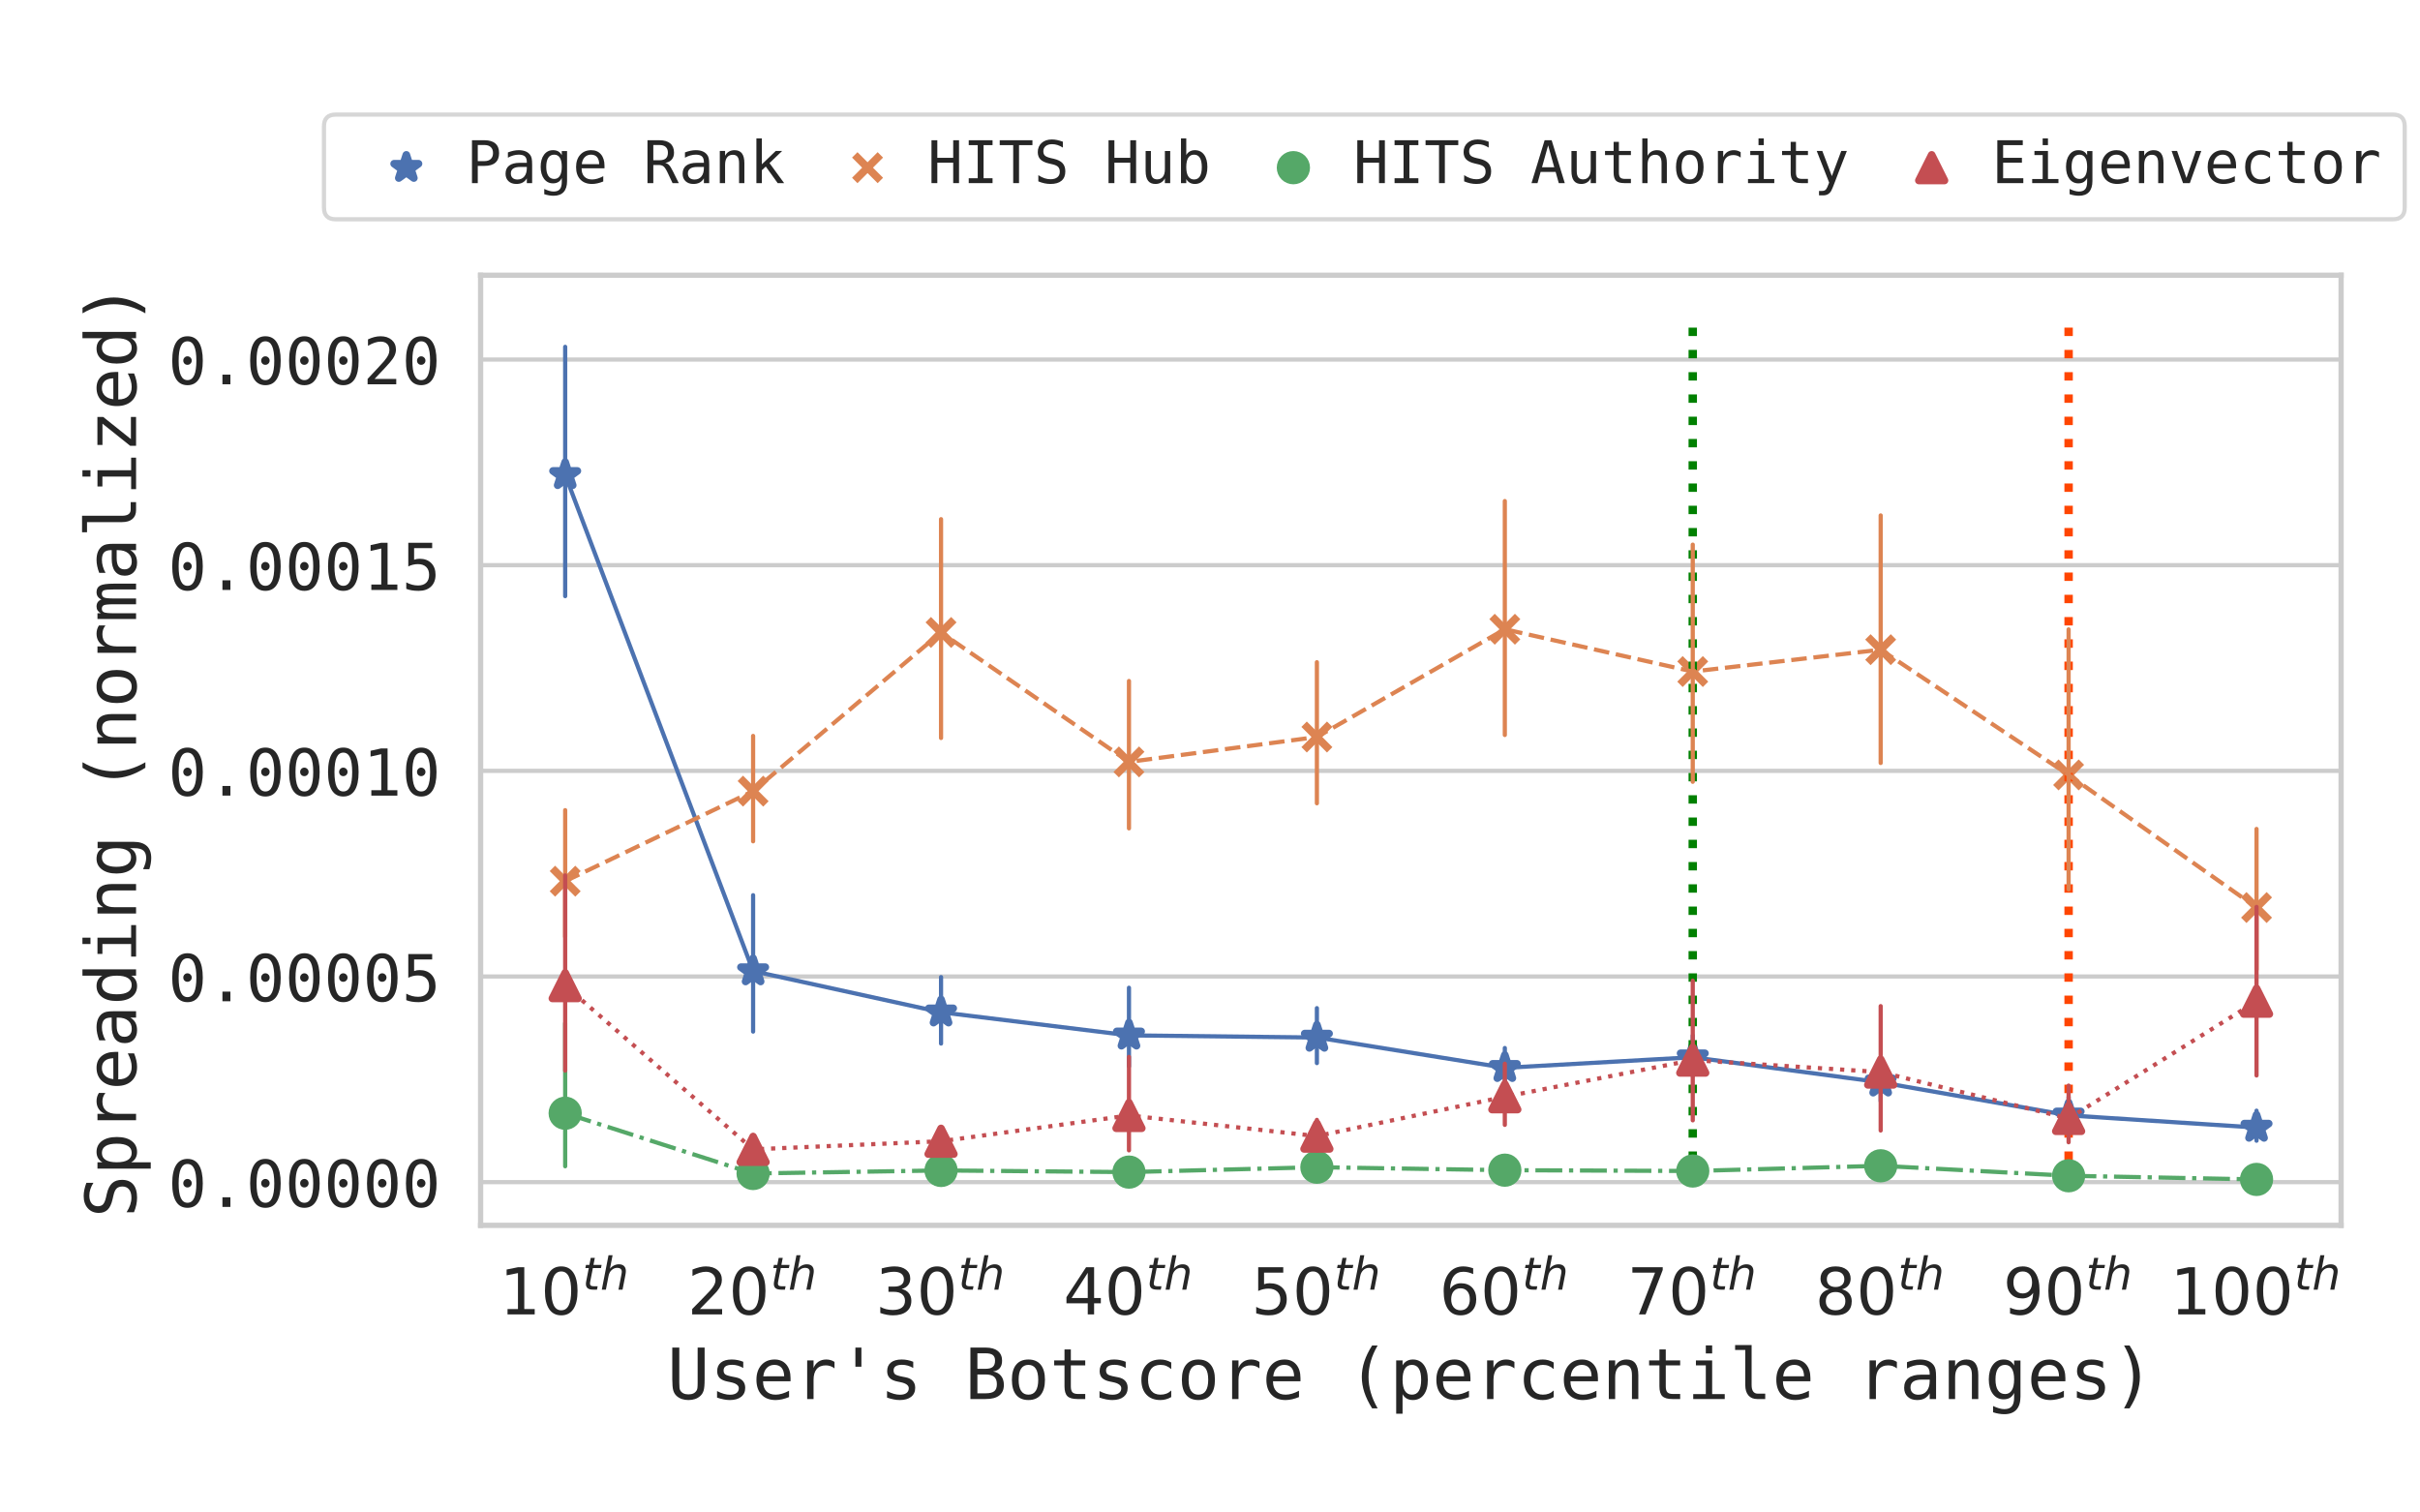 <?xml version="1.0" encoding="utf-8" standalone="no"?>
<!DOCTYPE svg PUBLIC "-//W3C//DTD SVG 1.1//EN"
  "http://www.w3.org/Graphics/SVG/1.1/DTD/svg11.dtd">
<!-- Created with matplotlib (https://matplotlib.org/) -->
<svg height="360pt" version="1.1" viewBox="0 0 576 360" width="576pt" xmlns="http://www.w3.org/2000/svg" xmlns:xlink="http://www.w3.org/1999/xlink">
 <defs>
  <style type="text/css">*{stroke-linecap:butt;stroke-linejoin:round;}</style>
 </defs>
 <g id="figure_1">
  <g id="patch_1">
   <path d="M 0 360 
L 576 360 
L 576 0 
L 0 0 
z
" style="fill:#ffffff;"/>
  </g>
  <g id="axes_1">
   <g id="patch_2">
    <path d="M 114.394 291.656 
L 557.221 291.656 
L 557.221 65.504 
L 114.394 65.504 
z
" style="fill:#ffffff;"/>
   </g>
   <g id="matplotlib.axis_1">
    <g id="xtick_1">
     <g id="text_1">
      <!-- $10^{th}$ -->
      <g style="fill:#262626;" transform="translate(118.892 312.939)scale(0.154 -0.154)">
       <defs>
        <path d="M 12.406 8.297 
L 28.516 8.297 
L 28.516 63.922 
L 10.984 60.406 
L 10.984 69.391 
L 28.422 72.906 
L 38.281 72.906 
L 38.281 8.297 
L 54.391 8.297 
L 54.391 0 
L 12.406 0 
z
" id="DejaVuSans-49"/>
        <path d="M 31.781 66.406 
Q 24.172 66.406 20.328 58.906 
Q 16.5 51.422 16.5 36.375 
Q 16.5 21.391 20.328 13.891 
Q 24.172 6.391 31.781 6.391 
Q 39.453 6.391 43.281 13.891 
Q 47.125 21.391 47.125 36.375 
Q 47.125 51.422 43.281 58.906 
Q 39.453 66.406 31.781 66.406 
z
M 31.781 74.219 
Q 44.047 74.219 50.516 64.516 
Q 56.984 54.828 56.984 36.375 
Q 56.984 17.969 50.516 8.266 
Q 44.047 -1.422 31.781 -1.422 
Q 19.531 -1.422 13.062 8.266 
Q 6.594 17.969 6.594 36.375 
Q 6.594 54.828 13.062 64.516 
Q 19.531 74.219 31.781 74.219 
z
" id="DejaVuSans-48"/>
        <path d="M 42.281 54.688 
L 40.922 47.703 
L 23 47.703 
L 17.188 18.016 
Q 16.891 16.359 16.75 15.234 
Q 16.609 14.109 16.609 13.484 
Q 16.609 10.359 18.484 8.938 
Q 20.359 7.516 24.516 7.516 
L 33.594 7.516 
L 32.078 0 
L 23.484 0 
Q 15.484 0 11.547 3.125 
Q 7.625 6.25 7.625 12.594 
Q 7.625 13.719 7.766 15.062 
Q 7.906 16.406 8.203 18.016 
L 14.016 47.703 
L 6.391 47.703 
L 7.812 54.688 
L 15.281 54.688 
L 18.312 70.219 
L 27.297 70.219 
L 24.312 54.688 
z
" id="DejaVuSans-Oblique-116"/>
        <path d="M 55.719 33.016 
L 49.312 0 
L 40.281 0 
L 46.688 32.672 
Q 47.125 34.969 47.359 36.719 
Q 47.609 38.484 47.609 39.5 
Q 47.609 43.609 45.016 45.891 
Q 42.438 48.188 37.797 48.188 
Q 30.562 48.188 25.266 43.297 
Q 19.969 38.422 18.406 30.328 
L 12.5 0 
L 3.516 0 
L 18.312 75.984 
L 27.297 75.984 
L 21.484 46.094 
Q 24.906 50.688 30.219 53.344 
Q 35.547 56 41.406 56 
Q 48.641 56 52.609 52.094 
Q 56.594 48.188 56.594 41.109 
Q 56.594 39.359 56.375 37.359 
Q 56.156 35.359 55.719 33.016 
z
" id="DejaVuSans-Oblique-104"/>
       </defs>
       <use transform="translate(0 0.53)" xlink:href="#DejaVuSans-49"/>
       <use transform="translate(63.623 0.53)" xlink:href="#DejaVuSans-48"/>
       <use transform="translate(128.203 38.811)scale(0.7)" xlink:href="#DejaVuSans-Oblique-116"/>
       <use transform="translate(155.649 38.811)scale(0.7)" xlink:href="#DejaVuSans-Oblique-104"/>
      </g>
     </g>
    </g>
    <g id="xtick_2">
     <g id="text_2">
      <!-- $20^{th}$ -->
      <g style="fill:#262626;" transform="translate(163.622 312.939)scale(0.154 -0.154)">
       <defs>
        <path d="M 19.188 8.297 
L 53.609 8.297 
L 53.609 0 
L 7.328 0 
L 7.328 8.297 
Q 12.938 14.109 22.625 23.891 
Q 32.328 33.688 34.812 36.531 
Q 39.547 41.844 41.422 45.531 
Q 43.312 49.219 43.312 52.781 
Q 43.312 58.594 39.234 62.25 
Q 35.156 65.922 28.609 65.922 
Q 23.969 65.922 18.812 64.312 
Q 13.672 62.703 7.812 59.422 
L 7.812 69.391 
Q 13.766 71.781 18.938 73 
Q 24.125 74.219 28.422 74.219 
Q 39.75 74.219 46.484 68.547 
Q 53.219 62.891 53.219 53.422 
Q 53.219 48.922 51.531 44.891 
Q 49.859 40.875 45.406 35.406 
Q 44.188 33.984 37.641 27.219 
Q 31.109 20.453 19.188 8.297 
z
" id="DejaVuSans-50"/>
       </defs>
       <use transform="translate(0 0.53)" xlink:href="#DejaVuSans-50"/>
       <use transform="translate(63.623 0.53)" xlink:href="#DejaVuSans-48"/>
       <use transform="translate(128.203 38.811)scale(0.7)" xlink:href="#DejaVuSans-Oblique-116"/>
       <use transform="translate(155.649 38.811)scale(0.7)" xlink:href="#DejaVuSans-Oblique-104"/>
      </g>
     </g>
    </g>
    <g id="xtick_3">
     <g id="text_3">
      <!-- $30^{th}$ -->
      <g style="fill:#262626;" transform="translate(208.352 312.939)scale(0.154 -0.154)">
       <defs>
        <path d="M 40.578 39.312 
Q 47.656 37.797 51.625 33 
Q 55.609 28.219 55.609 21.188 
Q 55.609 10.406 48.188 4.484 
Q 40.766 -1.422 27.094 -1.422 
Q 22.516 -1.422 17.656 -0.516 
Q 12.797 0.391 7.625 2.203 
L 7.625 11.719 
Q 11.719 9.328 16.594 8.109 
Q 21.484 6.891 26.812 6.891 
Q 36.078 6.891 40.938 10.547 
Q 45.797 14.203 45.797 21.188 
Q 45.797 27.641 41.281 31.266 
Q 36.766 34.906 28.719 34.906 
L 20.219 34.906 
L 20.219 43.016 
L 29.109 43.016 
Q 36.375 43.016 40.234 45.922 
Q 44.094 48.828 44.094 54.297 
Q 44.094 59.906 40.109 62.906 
Q 36.141 65.922 28.719 65.922 
Q 24.656 65.922 20.016 65.031 
Q 15.375 64.156 9.812 62.312 
L 9.812 71.094 
Q 15.438 72.656 20.344 73.438 
Q 25.25 74.219 29.594 74.219 
Q 40.828 74.219 47.359 69.109 
Q 53.906 64.016 53.906 55.328 
Q 53.906 49.266 50.438 45.094 
Q 46.969 40.922 40.578 39.312 
z
" id="DejaVuSans-51"/>
       </defs>
       <use transform="translate(0 0.53)" xlink:href="#DejaVuSans-51"/>
       <use transform="translate(63.623 0.53)" xlink:href="#DejaVuSans-48"/>
       <use transform="translate(128.203 38.811)scale(0.7)" xlink:href="#DejaVuSans-Oblique-116"/>
       <use transform="translate(155.649 38.811)scale(0.7)" xlink:href="#DejaVuSans-Oblique-104"/>
      </g>
     </g>
    </g>
    <g id="xtick_4">
     <g id="text_4">
      <!-- $40^{th}$ -->
      <g style="fill:#262626;" transform="translate(253.082 312.939)scale(0.154 -0.154)">
       <defs>
        <path d="M 37.797 64.312 
L 12.891 25.391 
L 37.797 25.391 
z
M 35.203 72.906 
L 47.609 72.906 
L 47.609 25.391 
L 58.016 25.391 
L 58.016 17.188 
L 47.609 17.188 
L 47.609 0 
L 37.797 0 
L 37.797 17.188 
L 4.891 17.188 
L 4.891 26.703 
z
" id="DejaVuSans-52"/>
       </defs>
       <use transform="translate(0 0.53)" xlink:href="#DejaVuSans-52"/>
       <use transform="translate(63.623 0.53)" xlink:href="#DejaVuSans-48"/>
       <use transform="translate(128.203 38.811)scale(0.7)" xlink:href="#DejaVuSans-Oblique-116"/>
       <use transform="translate(155.649 38.811)scale(0.7)" xlink:href="#DejaVuSans-Oblique-104"/>
      </g>
     </g>
    </g>
    <g id="xtick_5">
     <g id="text_5">
      <!-- $50^{th}$ -->
      <g style="fill:#262626;" transform="translate(297.812 312.939)scale(0.154 -0.154)">
       <defs>
        <path d="M 10.797 72.906 
L 49.516 72.906 
L 49.516 64.594 
L 19.828 64.594 
L 19.828 46.734 
Q 21.969 47.469 24.109 47.828 
Q 26.266 48.188 28.422 48.188 
Q 40.625 48.188 47.75 41.5 
Q 54.891 34.812 54.891 23.391 
Q 54.891 11.625 47.562 5.094 
Q 40.234 -1.422 26.906 -1.422 
Q 22.312 -1.422 17.547 -0.641 
Q 12.797 0.141 7.719 1.703 
L 7.719 11.625 
Q 12.109 9.234 16.797 8.062 
Q 21.484 6.891 26.703 6.891 
Q 35.156 6.891 40.078 11.328 
Q 45.016 15.766 45.016 23.391 
Q 45.016 31 40.078 35.438 
Q 35.156 39.891 26.703 39.891 
Q 22.75 39.891 18.812 39.016 
Q 14.891 38.141 10.797 36.281 
z
" id="DejaVuSans-53"/>
       </defs>
       <use transform="translate(0 0.53)" xlink:href="#DejaVuSans-53"/>
       <use transform="translate(63.623 0.53)" xlink:href="#DejaVuSans-48"/>
       <use transform="translate(128.203 38.811)scale(0.7)" xlink:href="#DejaVuSans-Oblique-116"/>
       <use transform="translate(155.649 38.811)scale(0.7)" xlink:href="#DejaVuSans-Oblique-104"/>
      </g>
     </g>
    </g>
    <g id="xtick_6">
     <g id="text_6">
      <!-- $60^{th}$ -->
      <g style="fill:#262626;" transform="translate(342.542 312.939)scale(0.154 -0.154)">
       <defs>
        <path d="M 33.016 40.375 
Q 26.375 40.375 22.484 35.828 
Q 18.609 31.297 18.609 23.391 
Q 18.609 15.531 22.484 10.953 
Q 26.375 6.391 33.016 6.391 
Q 39.656 6.391 43.531 10.953 
Q 47.406 15.531 47.406 23.391 
Q 47.406 31.297 43.531 35.828 
Q 39.656 40.375 33.016 40.375 
z
M 52.594 71.297 
L 52.594 62.312 
Q 48.875 64.062 45.094 64.984 
Q 41.312 65.922 37.594 65.922 
Q 27.828 65.922 22.672 59.328 
Q 17.531 52.734 16.797 39.406 
Q 19.672 43.656 24.016 45.922 
Q 28.375 48.188 33.594 48.188 
Q 44.578 48.188 50.953 41.516 
Q 57.328 34.859 57.328 23.391 
Q 57.328 12.156 50.688 5.359 
Q 44.047 -1.422 33.016 -1.422 
Q 20.359 -1.422 13.672 8.266 
Q 6.984 17.969 6.984 36.375 
Q 6.984 53.656 15.188 63.938 
Q 23.391 74.219 37.203 74.219 
Q 40.922 74.219 44.703 73.484 
Q 48.484 72.75 52.594 71.297 
z
" id="DejaVuSans-54"/>
       </defs>
       <use transform="translate(0 0.53)" xlink:href="#DejaVuSans-54"/>
       <use transform="translate(63.623 0.53)" xlink:href="#DejaVuSans-48"/>
       <use transform="translate(128.203 38.811)scale(0.7)" xlink:href="#DejaVuSans-Oblique-116"/>
       <use transform="translate(155.649 38.811)scale(0.7)" xlink:href="#DejaVuSans-Oblique-104"/>
      </g>
     </g>
    </g>
    <g id="xtick_7">
     <g id="text_7">
      <!-- $70^{th}$ -->
      <g style="fill:#262626;" transform="translate(387.272 312.939)scale(0.154 -0.154)">
       <defs>
        <path d="M 8.203 72.906 
L 55.078 72.906 
L 55.078 68.703 
L 28.609 0 
L 18.312 0 
L 43.219 64.594 
L 8.203 64.594 
z
" id="DejaVuSans-55"/>
       </defs>
       <use transform="translate(0 0.53)" xlink:href="#DejaVuSans-55"/>
       <use transform="translate(63.623 0.53)" xlink:href="#DejaVuSans-48"/>
       <use transform="translate(128.203 38.811)scale(0.7)" xlink:href="#DejaVuSans-Oblique-116"/>
       <use transform="translate(155.649 38.811)scale(0.7)" xlink:href="#DejaVuSans-Oblique-104"/>
      </g>
     </g>
    </g>
    <g id="xtick_8">
     <g id="text_8">
      <!-- $80^{th}$ -->
      <g style="fill:#262626;" transform="translate(432.002 312.939)scale(0.154 -0.154)">
       <defs>
        <path d="M 31.781 34.625 
Q 24.75 34.625 20.719 30.859 
Q 16.703 27.094 16.703 20.516 
Q 16.703 13.922 20.719 10.156 
Q 24.75 6.391 31.781 6.391 
Q 38.812 6.391 42.859 10.172 
Q 46.922 13.969 46.922 20.516 
Q 46.922 27.094 42.891 30.859 
Q 38.875 34.625 31.781 34.625 
z
M 21.922 38.812 
Q 15.578 40.375 12.031 44.719 
Q 8.5 49.078 8.5 55.328 
Q 8.5 64.062 14.719 69.141 
Q 20.953 74.219 31.781 74.219 
Q 42.672 74.219 48.875 69.141 
Q 55.078 64.062 55.078 55.328 
Q 55.078 49.078 51.531 44.719 
Q 48 40.375 41.703 38.812 
Q 48.828 37.156 52.797 32.312 
Q 56.781 27.484 56.781 20.516 
Q 56.781 9.906 50.312 4.234 
Q 43.844 -1.422 31.781 -1.422 
Q 19.734 -1.422 13.25 4.234 
Q 6.781 9.906 6.781 20.516 
Q 6.781 27.484 10.781 32.312 
Q 14.797 37.156 21.922 38.812 
z
M 18.312 54.391 
Q 18.312 48.734 21.844 45.562 
Q 25.391 42.391 31.781 42.391 
Q 38.141 42.391 41.719 45.562 
Q 45.312 48.734 45.312 54.391 
Q 45.312 60.062 41.719 63.234 
Q 38.141 66.406 31.781 66.406 
Q 25.391 66.406 21.844 63.234 
Q 18.312 60.062 18.312 54.391 
z
" id="DejaVuSans-56"/>
       </defs>
       <use transform="translate(0 0.53)" xlink:href="#DejaVuSans-56"/>
       <use transform="translate(63.623 0.53)" xlink:href="#DejaVuSans-48"/>
       <use transform="translate(128.203 38.811)scale(0.7)" xlink:href="#DejaVuSans-Oblique-116"/>
       <use transform="translate(155.649 38.811)scale(0.7)" xlink:href="#DejaVuSans-Oblique-104"/>
      </g>
     </g>
    </g>
    <g id="xtick_9">
     <g id="text_9">
      <!-- $90^{th}$ -->
      <g style="fill:#262626;" transform="translate(476.732 312.939)scale(0.154 -0.154)">
       <defs>
        <path d="M 10.984 1.516 
L 10.984 10.5 
Q 14.703 8.734 18.5 7.812 
Q 22.312 6.891 25.984 6.891 
Q 35.75 6.891 40.891 13.453 
Q 46.047 20.016 46.781 33.406 
Q 43.953 29.203 39.594 26.953 
Q 35.25 24.703 29.984 24.703 
Q 19.047 24.703 12.672 31.312 
Q 6.297 37.938 6.297 49.422 
Q 6.297 60.641 12.938 67.422 
Q 19.578 74.219 30.609 74.219 
Q 43.266 74.219 49.922 64.516 
Q 56.594 54.828 56.594 36.375 
Q 56.594 19.141 48.406 8.859 
Q 40.234 -1.422 26.422 -1.422 
Q 22.703 -1.422 18.891 -0.688 
Q 15.094 0.047 10.984 1.516 
z
M 30.609 32.422 
Q 37.25 32.422 41.125 36.953 
Q 45.016 41.5 45.016 49.422 
Q 45.016 57.281 41.125 61.844 
Q 37.25 66.406 30.609 66.406 
Q 23.969 66.406 20.094 61.844 
Q 16.219 57.281 16.219 49.422 
Q 16.219 41.5 20.094 36.953 
Q 23.969 32.422 30.609 32.422 
z
" id="DejaVuSans-57"/>
       </defs>
       <use transform="translate(0 0.53)" xlink:href="#DejaVuSans-57"/>
       <use transform="translate(63.623 0.53)" xlink:href="#DejaVuSans-48"/>
       <use transform="translate(128.203 38.811)scale(0.7)" xlink:href="#DejaVuSans-Oblique-116"/>
       <use transform="translate(155.649 38.811)scale(0.7)" xlink:href="#DejaVuSans-Oblique-104"/>
      </g>
     </g>
    </g>
    <g id="xtick_10">
     <g id="text_10">
      <!-- $100^{th}$ -->
      <g style="fill:#262626;" transform="translate(516.534 312.939)scale(0.154 -0.154)">
       <use transform="translate(0 0.53)" xlink:href="#DejaVuSans-49"/>
       <use transform="translate(63.623 0.53)" xlink:href="#DejaVuSans-48"/>
       <use transform="translate(127.246 0.53)" xlink:href="#DejaVuSans-48"/>
       <use transform="translate(191.826 38.811)scale(0.7)" xlink:href="#DejaVuSans-Oblique-116"/>
       <use transform="translate(219.272 38.811)scale(0.7)" xlink:href="#DejaVuSans-Oblique-104"/>
      </g>
     </g>
    </g>
    <g id="text_11">
     <!-- User's Botscore (percentile ranges) -->
     <g style="fill:#262626;" transform="translate(158.81 332.997)scale(0.168 -0.168)">
      <defs>
       <path d="M 7.172 27.984 
L 7.172 72.906 
L 17.094 72.906 
L 17.094 23.484 
Q 17.094 18.172 17.375 15.891 
Q 17.672 13.625 18.406 12.406 
Q 19.969 9.516 22.922 8.047 
Q 25.875 6.594 30.078 6.594 
Q 34.328 6.594 37.25 8.047 
Q 40.188 9.516 41.797 12.406 
Q 42.531 13.625 42.812 15.859 
Q 43.109 18.109 43.109 23.391 
L 43.109 72.906 
L 52.984 72.906 
L 52.984 27.984 
Q 52.984 16.797 51.594 12.078 
Q 50.203 7.375 46.781 4.297 
Q 43.562 1.422 39.406 0 
Q 35.25 -1.422 30.078 -1.422 
Q 24.953 -1.422 20.797 0 
Q 16.656 1.422 13.375 4.297 
Q 10.016 7.328 8.594 12.125 
Q 7.172 16.938 7.172 27.984 
z
" id="DejaVuSansMono-85"/>
       <path d="M 47.516 52.781 
L 47.516 44 
Q 43.656 46.234 39.75 47.359 
Q 35.844 48.484 31.781 48.484 
Q 25.688 48.484 22.672 46.5 
Q 19.672 44.531 19.672 40.484 
Q 19.672 36.812 21.922 35 
Q 24.172 33.203 33.109 31.5 
L 36.719 30.812 
Q 43.406 29.547 46.844 25.734 
Q 50.297 21.922 50.297 15.828 
Q 50.297 7.719 44.531 3.141 
Q 38.766 -1.422 28.516 -1.422 
Q 24.469 -1.422 20.016 -0.562 
Q 15.578 0.297 10.406 2 
L 10.406 11.281 
Q 15.438 8.688 20.016 7.391 
Q 24.609 6.109 28.719 6.109 
Q 34.672 6.109 37.938 8.516 
Q 41.219 10.938 41.219 15.281 
Q 41.219 21.531 29.25 23.922 
L 28.859 24.031 
L 25.484 24.703 
Q 17.719 26.219 14.156 29.812 
Q 10.594 33.406 10.594 39.594 
Q 10.594 47.469 15.906 51.734 
Q 21.234 56 31.109 56 
Q 35.5 56 39.547 55.188 
Q 43.609 54.391 47.516 52.781 
z
" id="DejaVuSansMono-115"/>
       <path d="M 54.297 29.594 
L 54.297 25.203 
L 15.375 25.203 
L 15.375 24.906 
Q 15.375 15.969 20.031 11.078 
Q 24.703 6.203 33.203 6.203 
Q 37.5 6.203 42.188 7.562 
Q 46.875 8.938 52.203 11.719 
L 52.203 2.781 
Q 47.078 0.688 42.312 -0.359 
Q 37.547 -1.422 33.109 -1.422 
Q 20.359 -1.422 13.172 6.219 
Q 6 13.875 6 27.297 
Q 6 40.375 13.031 48.188 
Q 20.062 56 31.781 56 
Q 42.234 56 48.266 48.922 
Q 54.297 41.844 54.297 29.594 
z
M 45.312 32.234 
Q 45.125 40.141 41.578 44.266 
Q 38.031 48.391 31.391 48.391 
Q 24.906 48.391 20.703 44.094 
Q 16.5 39.797 15.719 32.172 
z
" id="DejaVuSansMono-101"/>
       <path d="M 56.391 43.406 
Q 53.516 45.656 50.531 46.672 
Q 47.562 47.703 44 47.703 
Q 35.594 47.703 31.141 42.422 
Q 26.703 37.156 26.703 27.203 
L 26.703 0 
L 17.672 0 
L 17.672 54.688 
L 26.703 54.688 
L 26.703 44 
Q 28.953 49.812 33.609 52.906 
Q 38.281 56 44.672 56 
Q 48 56 50.875 55.172 
Q 53.766 54.344 56.391 52.594 
z
" id="DejaVuSansMono-114"/>
       <path d="M 34.281 72.906 
L 34.281 45.797 
L 25.781 45.797 
L 25.781 72.906 
z
" id="DejaVuSansMono-39"/>
       <path id="DejaVuSansMono-32"/>
       <path d="M 18.016 34.812 
L 18.016 8.109 
L 29.688 8.109 
Q 38.281 8.109 41.938 11.109 
Q 45.609 14.109 45.609 21 
Q 45.609 28.125 41.75 31.469 
Q 37.891 34.812 29.688 34.812 
z
M 18.016 64.797 
L 18.016 42.828 
L 29.5 42.828 
Q 36.625 42.828 39.812 45.562 
Q 43.016 48.297 43.016 54.391 
Q 43.016 59.906 39.859 62.344 
Q 36.719 64.797 29.5 64.797 
z
M 8.109 72.906 
L 29.688 72.906 
Q 40.875 72.906 46.922 68.062 
Q 52.984 63.234 52.984 54.391 
Q 52.984 47.703 49.781 43.844 
Q 46.578 39.984 40.188 39.016 
Q 47.359 37.938 51.438 32.875 
Q 55.516 27.828 55.516 20.016 
Q 55.516 10.109 49.016 5.047 
Q 42.531 0 29.688 0 
L 8.109 0 
z
" id="DejaVuSansMono-66"/>
       <path d="M 30.078 48.391 
Q 23.25 48.391 19.734 43.062 
Q 16.219 37.75 16.219 27.297 
Q 16.219 16.891 19.734 11.547 
Q 23.25 6.203 30.078 6.203 
Q 36.969 6.203 40.484 11.547 
Q 44 16.891 44 27.297 
Q 44 37.75 40.484 43.062 
Q 36.969 48.391 30.078 48.391 
z
M 30.078 56 
Q 41.453 56 47.484 48.625 
Q 53.516 41.266 53.516 27.297 
Q 53.516 13.281 47.5 5.922 
Q 41.5 -1.422 30.078 -1.422 
Q 18.703 -1.422 12.688 5.922 
Q 6.688 13.281 6.688 27.297 
Q 6.688 41.266 12.688 48.625 
Q 18.703 56 30.078 56 
z
" id="DejaVuSansMono-111"/>
       <path d="M 29.984 70.219 
L 29.984 54.688 
L 50.391 54.688 
L 50.391 47.703 
L 29.984 47.703 
L 29.984 18.016 
Q 29.984 11.969 32.281 9.562 
Q 34.578 7.172 40.281 7.172 
L 50.391 7.172 
L 50.391 0 
L 39.406 0 
Q 29.297 0 25.141 4.047 
Q 21 8.109 21 18.016 
L 21 47.703 
L 6.391 47.703 
L 6.391 54.688 
L 21 54.688 
L 21 70.219 
z
" id="DejaVuSansMono-116"/>
       <path d="M 51.812 2.781 
Q 48.188 0.688 44.359 -0.359 
Q 40.531 -1.422 36.531 -1.422 
Q 23.828 -1.422 16.672 6.188 
Q 9.516 13.812 9.516 27.297 
Q 9.516 40.766 16.672 48.375 
Q 23.828 56 36.531 56 
Q 40.484 56 44.234 54.969 
Q 48 53.953 51.812 51.812 
L 51.812 42.391 
Q 48.25 45.562 44.656 46.969 
Q 41.062 48.391 36.531 48.391 
Q 28.078 48.391 23.531 42.922 
Q 19 37.453 19 27.297 
Q 19 17.188 23.562 11.688 
Q 28.125 6.203 36.531 6.203 
Q 41.219 6.203 44.922 7.641 
Q 48.641 9.078 51.812 12.109 
z
" id="DejaVuSansMono-99"/>
       <path d="M 43.219 75.875 
Q 36.719 64.75 33.516 53.688 
Q 30.328 42.625 30.328 31.391 
Q 30.328 20.219 33.516 9.125 
Q 36.719 -1.953 43.219 -13.188 
L 35.406 -13.188 
Q 28.031 -1.562 24.406 9.438 
Q 20.797 20.453 20.797 31.391 
Q 20.797 42.281 24.406 53.312 
Q 28.031 64.359 35.406 75.875 
z
" id="DejaVuSansMono-40"/>
       <path d="M 18.312 6.891 
L 18.312 -20.797 
L 9.281 -20.797 
L 9.281 54.688 
L 18.312 54.688 
L 18.312 47.703 
Q 20.562 51.766 24.297 53.875 
Q 28.031 56 32.906 56 
Q 42.828 56 48.469 48.328 
Q 54.109 40.672 54.109 27.094 
Q 54.109 13.766 48.438 6.172 
Q 42.781 -1.422 32.906 -1.422 
Q 27.938 -1.422 24.188 0.703 
Q 20.453 2.828 18.312 6.891 
z
M 44.672 27.297 
Q 44.672 37.75 41.375 43.062 
Q 38.094 48.391 31.594 48.391 
Q 25.047 48.391 21.672 43.047 
Q 18.312 37.703 18.312 27.297 
Q 18.312 16.938 21.672 11.562 
Q 25.047 6.203 31.594 6.203 
Q 38.094 6.203 41.375 11.516 
Q 44.672 16.844 44.672 27.297 
z
" id="DejaVuSansMono-112"/>
       <path d="M 51.312 33.891 
L 51.312 0 
L 42.281 0 
L 42.281 33.891 
Q 42.281 41.266 39.688 44.719 
Q 37.109 48.188 31.594 48.188 
Q 25.297 48.188 21.891 43.719 
Q 18.5 39.266 18.5 30.906 
L 18.5 0 
L 9.516 0 
L 9.516 54.688 
L 18.5 54.688 
L 18.5 46.484 
Q 20.906 51.172 25 53.578 
Q 29.109 56 34.719 56 
Q 43.062 56 47.188 50.5 
Q 51.312 45.016 51.312 33.891 
z
" id="DejaVuSansMono-110"/>
       <path d="M 12.5 54.688 
L 35.5 54.688 
L 35.5 6.984 
L 53.328 6.984 
L 53.328 0 
L 8.688 0 
L 8.688 6.984 
L 26.516 6.984 
L 26.516 47.703 
L 12.5 47.703 
z
M 26.516 75.984 
L 35.5 75.984 
L 35.5 64.594 
L 26.516 64.594 
z
" id="DejaVuSansMono-105"/>
       <path d="M 31.203 19.828 
Q 31.203 13.766 33.422 10.688 
Q 35.641 7.625 39.984 7.625 
L 50.484 7.625 
L 50.484 0 
L 39.109 0 
Q 31.062 0 26.641 5.172 
Q 22.219 10.359 22.219 19.828 
L 22.219 69.484 
L 7.812 69.484 
L 7.812 76.516 
L 31.203 76.516 
z
" id="DejaVuSansMono-108"/>
       <path d="M 34.281 27.484 
L 31.297 27.484 
Q 23.438 27.484 19.453 24.719 
Q 15.484 21.969 15.484 16.5 
Q 15.484 11.578 18.453 8.844 
Q 21.438 6.109 26.703 6.109 
Q 34.125 6.109 38.375 11.25 
Q 42.625 16.406 42.672 25.484 
L 42.672 27.484 
z
M 51.703 31.203 
L 51.703 0 
L 42.672 0 
L 42.672 8.109 
Q 39.797 3.219 35.422 0.891 
Q 31.062 -1.422 24.812 -1.422 
Q 16.453 -1.422 11.469 3.297 
Q 6.5 8.016 6.5 15.922 
Q 6.5 25.047 12.625 29.781 
Q 18.75 34.516 30.609 34.516 
L 42.672 34.516 
L 42.672 35.938 
Q 42.625 42.484 39.344 45.438 
Q 36.078 48.391 28.906 48.391 
Q 24.312 48.391 19.625 47.062 
Q 14.938 45.75 10.5 43.219 
L 10.5 52.203 
Q 15.484 54.109 20.047 55.047 
Q 24.609 56 28.906 56 
Q 35.688 56 40.5 54 
Q 45.312 52 48.297 48 
Q 50.141 45.562 50.922 41.969 
Q 51.703 38.375 51.703 31.203 
z
" id="DejaVuSansMono-97"/>
       <path d="M 41.891 27.781 
Q 41.891 37.891 38.594 43.141 
Q 35.297 48.391 29 48.391 
Q 22.406 48.391 18.938 43.141 
Q 15.484 37.891 15.484 27.781 
Q 15.484 17.672 18.969 12.375 
Q 22.469 7.078 29.109 7.078 
Q 35.297 7.078 38.594 12.391 
Q 41.891 17.719 41.891 27.781 
z
M 50.875 3.516 
Q 50.875 -8.797 45.062 -15.141 
Q 39.266 -21.484 27.984 -21.484 
Q 24.266 -21.484 20.203 -20.797 
Q 16.156 -20.125 12.109 -18.797 
L 12.109 -9.906 
Q 16.891 -12.156 20.797 -13.234 
Q 24.703 -14.312 27.984 -14.312 
Q 35.25 -14.312 38.562 -10.344 
Q 41.891 -6.391 41.891 2.203 
L 41.891 2.594 
L 41.891 8.688 
Q 39.75 4.109 36.031 1.859 
Q 32.328 -0.391 27 -0.391 
Q 17.438 -0.391 11.719 7.266 
Q 6 14.938 6 27.781 
Q 6 40.672 11.719 48.328 
Q 17.438 56 27 56 
Q 32.281 56 35.938 53.906 
Q 39.594 51.812 41.891 47.406 
L 41.891 54.5 
L 50.875 54.5 
z
" id="DejaVuSansMono-103"/>
       <path d="M 17 75.875 
L 24.812 75.875 
Q 32.172 64.359 35.781 53.312 
Q 39.406 42.281 39.406 31.391 
Q 39.406 20.406 35.781 9.375 
Q 32.172 -1.656 24.812 -13.188 
L 17 -13.188 
Q 23.484 -1.859 26.688 9.219 
Q 29.891 20.312 29.891 31.391 
Q 29.891 42.531 26.688 53.609 
Q 23.484 64.703 17 75.875 
z
" id="DejaVuSansMono-41"/>
      </defs>
      <use xlink:href="#DejaVuSansMono-85"/>
      <use x="60.205" xlink:href="#DejaVuSansMono-115"/>
      <use x="120.41" xlink:href="#DejaVuSansMono-101"/>
      <use x="180.615" xlink:href="#DejaVuSansMono-114"/>
      <use x="240.82" xlink:href="#DejaVuSansMono-39"/>
      <use x="301.025" xlink:href="#DejaVuSansMono-115"/>
      <use x="361.23" xlink:href="#DejaVuSansMono-32"/>
      <use x="421.436" xlink:href="#DejaVuSansMono-66"/>
      <use x="481.641" xlink:href="#DejaVuSansMono-111"/>
      <use x="541.846" xlink:href="#DejaVuSansMono-116"/>
      <use x="602.051" xlink:href="#DejaVuSansMono-115"/>
      <use x="662.256" xlink:href="#DejaVuSansMono-99"/>
      <use x="722.461" xlink:href="#DejaVuSansMono-111"/>
      <use x="782.666" xlink:href="#DejaVuSansMono-114"/>
      <use x="842.871" xlink:href="#DejaVuSansMono-101"/>
      <use x="903.076" xlink:href="#DejaVuSansMono-32"/>
      <use x="963.281" xlink:href="#DejaVuSansMono-40"/>
      <use x="1023.486" xlink:href="#DejaVuSansMono-112"/>
      <use x="1083.691" xlink:href="#DejaVuSansMono-101"/>
      <use x="1143.896" xlink:href="#DejaVuSansMono-114"/>
      <use x="1204.102" xlink:href="#DejaVuSansMono-99"/>
      <use x="1264.307" xlink:href="#DejaVuSansMono-101"/>
      <use x="1324.512" xlink:href="#DejaVuSansMono-110"/>
      <use x="1384.717" xlink:href="#DejaVuSansMono-116"/>
      <use x="1444.922" xlink:href="#DejaVuSansMono-105"/>
      <use x="1505.127" xlink:href="#DejaVuSansMono-108"/>
      <use x="1565.332" xlink:href="#DejaVuSansMono-101"/>
      <use x="1625.537" xlink:href="#DejaVuSansMono-32"/>
      <use x="1685.742" xlink:href="#DejaVuSansMono-114"/>
      <use x="1745.947" xlink:href="#DejaVuSansMono-97"/>
      <use x="1806.152" xlink:href="#DejaVuSansMono-110"/>
      <use x="1866.357" xlink:href="#DejaVuSansMono-103"/>
      <use x="1926.562" xlink:href="#DejaVuSansMono-101"/>
      <use x="1986.768" xlink:href="#DejaVuSansMono-115"/>
      <use x="2046.973" xlink:href="#DejaVuSansMono-41"/>
     </g>
    </g>
   </g>
   <g id="matplotlib.axis_2">
    <g id="ytick_1">
     <g id="line2d_1">
      <path clip-path="url(#p664d974dab)" d="M 114.394 281.376 
L 557.221 281.376 
" style="fill:none;stroke:#cccccc;stroke-linecap:round;"/>
     </g>
     <g id="text_12">
      <!-- 0.00000 -->
      <g style="fill:#262626;" transform="translate(39.995 287.268)scale(0.154 -0.154)">
       <defs>
        <path d="M 23.578 36.625 
Q 23.578 39.312 25.453 41.266 
Q 27.344 43.219 29.984 43.219 
Q 32.719 43.219 34.672 41.266 
Q 36.625 39.312 36.625 36.625 
Q 36.625 33.891 34.688 31.984 
Q 32.766 30.078 29.984 30.078 
Q 27.25 30.078 25.406 31.938 
Q 23.578 33.797 23.578 36.625 
z
M 30.078 66.406 
Q 23.188 66.406 19.797 58.984 
Q 16.406 51.562 16.406 36.375 
Q 16.406 21.234 19.797 13.812 
Q 23.188 6.391 30.078 6.391 
Q 37.016 6.391 40.406 13.812 
Q 43.797 21.234 43.797 36.375 
Q 43.797 51.562 40.406 58.984 
Q 37.016 66.406 30.078 66.406 
z
M 30.078 74.219 
Q 41.75 74.219 47.734 64.641 
Q 53.719 55.078 53.719 36.375 
Q 53.719 17.719 47.734 8.141 
Q 41.75 -1.422 30.078 -1.422 
Q 18.406 -1.422 12.453 8.141 
Q 6.5 17.719 6.5 36.375 
Q 6.5 55.078 12.453 64.641 
Q 18.406 74.219 30.078 74.219 
z
" id="DejaVuSansMono-48"/>
        <path d="M 23.875 14.891 
L 36.188 14.891 
L 36.188 0 
L 23.875 0 
z
" id="DejaVuSansMono-46"/>
       </defs>
       <use xlink:href="#DejaVuSansMono-48"/>
       <use x="60.205" xlink:href="#DejaVuSansMono-46"/>
       <use x="120.41" xlink:href="#DejaVuSansMono-48"/>
       <use x="180.615" xlink:href="#DejaVuSansMono-48"/>
       <use x="240.82" xlink:href="#DejaVuSansMono-48"/>
       <use x="301.025" xlink:href="#DejaVuSansMono-48"/>
       <use x="361.23" xlink:href="#DejaVuSansMono-48"/>
      </g>
     </g>
    </g>
    <g id="ytick_2">
     <g id="line2d_2">
      <path clip-path="url(#p664d974dab)" d="M 114.394 232.426 
L 557.221 232.426 
" style="fill:none;stroke:#cccccc;stroke-linecap:round;"/>
     </g>
     <g id="text_13">
      <!-- 0.00005 -->
      <g style="fill:#262626;" transform="translate(39.995 238.317)scale(0.154 -0.154)">
       <defs>
        <path d="M 10.109 72.906 
L 47.016 72.906 
L 47.016 64.594 
L 19.094 64.594 
L 19.094 46.688 
Q 21.188 47.469 23.312 47.828 
Q 25.438 48.188 27.594 48.188 
Q 38.922 48.188 45.562 41.5 
Q 52.203 34.812 52.203 23.391 
Q 52.203 11.859 45.234 5.219 
Q 38.281 -1.422 26.219 -1.422 
Q 20.406 -1.422 15.594 -0.641 
Q 10.797 0.141 6.984 1.703 
L 6.984 11.719 
Q 11.469 9.281 16.016 8.078 
Q 20.562 6.891 25.297 6.891 
Q 33.453 6.891 37.859 11.188 
Q 42.281 15.484 42.281 23.391 
Q 42.281 31.203 37.719 35.547 
Q 33.156 39.891 25 39.891 
Q 21.047 39.891 17.281 38.984 
Q 13.531 38.094 10.109 36.281 
z
" id="DejaVuSansMono-53"/>
       </defs>
       <use xlink:href="#DejaVuSansMono-48"/>
       <use x="60.205" xlink:href="#DejaVuSansMono-46"/>
       <use x="120.41" xlink:href="#DejaVuSansMono-48"/>
       <use x="180.615" xlink:href="#DejaVuSansMono-48"/>
       <use x="240.82" xlink:href="#DejaVuSansMono-48"/>
       <use x="301.025" xlink:href="#DejaVuSansMono-48"/>
       <use x="361.23" xlink:href="#DejaVuSansMono-53"/>
      </g>
     </g>
    </g>
    <g id="ytick_3">
     <g id="line2d_3">
      <path clip-path="url(#p664d974dab)" d="M 114.394 183.475 
L 557.221 183.475 
" style="fill:none;stroke:#cccccc;stroke-linecap:round;"/>
     </g>
     <g id="text_14">
      <!-- 0.00010 -->
      <g style="fill:#262626;" transform="translate(39.995 189.367)scale(0.154 -0.154)">
       <defs>
        <path d="M 13.188 8.297 
L 28.516 8.297 
L 28.516 64.016 
L 12.016 60.297 
L 12.016 69.281 
L 28.422 72.906 
L 38.281 72.906 
L 38.281 8.297 
L 53.422 8.297 
L 53.422 0 
L 13.188 0 
z
" id="DejaVuSansMono-49"/>
       </defs>
       <use xlink:href="#DejaVuSansMono-48"/>
       <use x="60.205" xlink:href="#DejaVuSansMono-46"/>
       <use x="120.41" xlink:href="#DejaVuSansMono-48"/>
       <use x="180.615" xlink:href="#DejaVuSansMono-48"/>
       <use x="240.82" xlink:href="#DejaVuSansMono-48"/>
       <use x="301.025" xlink:href="#DejaVuSansMono-49"/>
       <use x="361.23" xlink:href="#DejaVuSansMono-48"/>
      </g>
     </g>
    </g>
    <g id="ytick_4">
     <g id="line2d_4">
      <path clip-path="url(#p664d974dab)" d="M 114.394 134.524 
L 557.221 134.524 
" style="fill:none;stroke:#cccccc;stroke-linecap:round;"/>
     </g>
     <g id="text_15">
      <!-- 0.00015 -->
      <g style="fill:#262626;" transform="translate(39.995 140.416)scale(0.154 -0.154)">
       <use xlink:href="#DejaVuSansMono-48"/>
       <use x="60.205" xlink:href="#DejaVuSansMono-46"/>
       <use x="120.41" xlink:href="#DejaVuSansMono-48"/>
       <use x="180.615" xlink:href="#DejaVuSansMono-48"/>
       <use x="240.82" xlink:href="#DejaVuSansMono-48"/>
       <use x="301.025" xlink:href="#DejaVuSansMono-49"/>
       <use x="361.23" xlink:href="#DejaVuSansMono-53"/>
      </g>
     </g>
    </g>
    <g id="ytick_5">
     <g id="line2d_5">
      <path clip-path="url(#p664d974dab)" d="M 114.394 85.574 
L 557.221 85.574 
" style="fill:none;stroke:#cccccc;stroke-linecap:round;"/>
     </g>
     <g id="text_16">
      <!-- 0.00020 -->
      <g style="fill:#262626;" transform="translate(39.995 91.465)scale(0.154 -0.154)">
       <defs>
        <path d="M 18.219 8.297 
L 51.703 8.297 
L 51.703 0 
L 7.422 0 
L 7.422 8.297 
Q 16.547 17.922 23.375 25.297 
Q 30.219 32.672 32.812 35.688 
Q 37.703 41.656 39.406 45.344 
Q 41.109 49.031 41.109 52.875 
Q 41.109 58.984 37.516 62.453 
Q 33.938 65.922 27.688 65.922 
Q 23.25 65.922 18.359 64.312 
Q 13.484 62.703 8.016 59.422 
L 8.016 69.391 
Q 13.031 71.781 17.891 73 
Q 22.75 74.219 27.484 74.219 
Q 38.188 74.219 44.703 68.531 
Q 51.219 62.844 51.219 53.609 
Q 51.219 48.922 49.047 44.234 
Q 46.875 39.547 42 33.891 
Q 39.266 30.719 34.062 25.094 
Q 28.859 19.484 18.219 8.297 
z
" id="DejaVuSansMono-50"/>
       </defs>
       <use xlink:href="#DejaVuSansMono-48"/>
       <use x="60.205" xlink:href="#DejaVuSansMono-46"/>
       <use x="120.41" xlink:href="#DejaVuSansMono-48"/>
       <use x="180.615" xlink:href="#DejaVuSansMono-48"/>
       <use x="240.82" xlink:href="#DejaVuSansMono-48"/>
       <use x="301.025" xlink:href="#DejaVuSansMono-50"/>
       <use x="361.23" xlink:href="#DejaVuSansMono-48"/>
      </g>
     </g>
    </g>
    <g id="text_17">
     <!-- Spreading (normalized) -->
     <g style="fill:#262626;" transform="translate(32.386 289.835)rotate(-90)scale(0.168 -0.168)">
      <defs>
       <path d="M 49.422 70.406 
L 49.422 60.406 
Q 44.922 63.281 40.406 64.75 
Q 35.891 66.219 31.297 66.219 
Q 24.312 66.219 20.266 62.969 
Q 16.219 59.719 16.219 54.203 
Q 16.219 49.359 18.875 46.812 
Q 21.531 44.281 28.812 42.578 
L 33.984 41.406 
Q 44.234 39.016 48.922 33.891 
Q 53.609 28.766 53.609 19.922 
Q 53.609 9.516 47.156 4.047 
Q 40.719 -1.422 28.422 -1.422 
Q 23.297 -1.422 18.109 -0.312 
Q 12.938 0.781 7.719 2.984 
L 7.719 13.484 
Q 13.328 9.906 18.328 8.25 
Q 23.344 6.594 28.422 6.594 
Q 35.891 6.594 40.031 9.938 
Q 44.188 13.281 44.188 19.281 
Q 44.188 24.75 41.328 27.625 
Q 38.484 30.516 31.391 32.078 
L 26.125 33.297 
Q 15.969 35.594 11.375 40.234 
Q 6.781 44.875 6.781 52.688 
Q 6.781 62.453 13.344 68.328 
Q 19.922 74.219 30.812 74.219 
Q 35.016 74.219 39.641 73.266 
Q 44.281 72.312 49.422 70.406 
z
" id="DejaVuSansMono-83"/>
       <path d="M 41.891 47.703 
L 41.891 75.984 
L 50.875 75.984 
L 50.875 0 
L 41.891 0 
L 41.891 6.891 
Q 39.656 2.828 35.906 0.703 
Q 32.172 -1.422 27.297 -1.422 
Q 17.391 -1.422 11.688 6.266 
Q 6 13.969 6 27.484 
Q 6 40.828 11.719 48.406 
Q 17.438 56 27.297 56 
Q 32.234 56 35.984 53.875 
Q 39.75 51.766 41.891 47.703 
z
M 15.484 27.297 
Q 15.484 16.844 18.797 11.516 
Q 22.125 6.203 28.609 6.203 
Q 35.109 6.203 38.5 11.562 
Q 41.891 16.938 41.891 27.297 
Q 41.891 37.703 38.5 43.047 
Q 35.109 48.391 28.609 48.391 
Q 22.125 48.391 18.797 43.062 
Q 15.484 37.75 15.484 27.297 
z
" id="DejaVuSansMono-100"/>
       <path d="M 33.016 49.125 
Q 34.672 52.641 37.234 54.312 
Q 39.797 56 43.406 56 
Q 50 56 52.703 50.891 
Q 55.422 45.797 55.422 31.688 
L 55.422 0 
L 47.219 0 
L 47.219 31.297 
Q 47.219 42.875 45.922 45.672 
Q 44.625 48.484 41.219 48.484 
Q 37.312 48.484 35.859 45.484 
Q 34.422 42.484 34.422 31.297 
L 34.422 0 
L 26.219 0 
L 26.219 31.297 
Q 26.219 43.016 24.828 45.75 
Q 23.438 48.484 19.828 48.484 
Q 16.266 48.484 14.875 45.484 
Q 13.484 42.484 13.484 31.297 
L 13.484 0 
L 5.328 0 
L 5.328 54.688 
L 13.484 54.688 
L 13.484 50 
Q 15.094 52.938 17.5 54.469 
Q 19.922 56 23 56 
Q 26.703 56 29.172 54.297 
Q 31.641 52.594 33.016 49.125 
z
" id="DejaVuSansMono-109"/>
       <path d="M 11.078 54.781 
L 50.781 54.781 
L 50.781 46.578 
L 19.391 7.328 
L 50.781 7.328 
L 50.781 0 
L 9.906 0 
L 9.906 8.297 
L 41.312 47.609 
L 11.078 47.609 
z
" id="DejaVuSansMono-122"/>
      </defs>
      <use xlink:href="#DejaVuSansMono-83"/>
      <use x="60.205" xlink:href="#DejaVuSansMono-112"/>
      <use x="120.41" xlink:href="#DejaVuSansMono-114"/>
      <use x="180.615" xlink:href="#DejaVuSansMono-101"/>
      <use x="240.82" xlink:href="#DejaVuSansMono-97"/>
      <use x="301.025" xlink:href="#DejaVuSansMono-100"/>
      <use x="361.23" xlink:href="#DejaVuSansMono-105"/>
      <use x="421.436" xlink:href="#DejaVuSansMono-110"/>
      <use x="481.641" xlink:href="#DejaVuSansMono-103"/>
      <use x="541.846" xlink:href="#DejaVuSansMono-32"/>
      <use x="602.051" xlink:href="#DejaVuSansMono-40"/>
      <use x="662.256" xlink:href="#DejaVuSansMono-110"/>
      <use x="722.461" xlink:href="#DejaVuSansMono-111"/>
      <use x="782.666" xlink:href="#DejaVuSansMono-114"/>
      <use x="842.871" xlink:href="#DejaVuSansMono-109"/>
      <use x="903.076" xlink:href="#DejaVuSansMono-97"/>
      <use x="963.281" xlink:href="#DejaVuSansMono-108"/>
      <use x="1023.486" xlink:href="#DejaVuSansMono-105"/>
      <use x="1083.691" xlink:href="#DejaVuSansMono-122"/>
      <use x="1143.896" xlink:href="#DejaVuSansMono-101"/>
      <use x="1204.102" xlink:href="#DejaVuSansMono-100"/>
      <use x="1264.307" xlink:href="#DejaVuSansMono-41"/>
     </g>
    </g>
   </g>
   <g id="PathCollection_1">
    <defs>
     <path d="M 0 -3.046 
L -0.684 -0.941 
L -2.896 -0.941 
L -1.106 0.359 
L -1.79 2.464 
L -0 1.163 
L 1.79 2.464 
L 1.106 0.359 
L 2.896 -0.941 
L 0.684 -0.941 
z
" id="mae533974c4" style="stroke:#4c72b0;stroke-width:1.823;"/>
    </defs>
    <g clip-path="url(#p664d974dab)">
     <use style="fill:#4c72b0;stroke:#4c72b0;stroke-width:1.823;" x="134.523" xlink:href="#mae533974c4" y="113.032"/>
     <use style="fill:#4c72b0;stroke:#4c72b0;stroke-width:1.823;" x="179.253" xlink:href="#mae533974c4" y="231.146"/>
     <use style="fill:#4c72b0;stroke:#4c72b0;stroke-width:1.823;" x="223.983" xlink:href="#mae533974c4" y="240.942"/>
     <use style="fill:#4c72b0;stroke:#4c72b0;stroke-width:1.823;" x="268.713" xlink:href="#mae533974c4" y="246.437"/>
     <use style="fill:#4c72b0;stroke:#4c72b0;stroke-width:1.823;" x="313.443" xlink:href="#mae533974c4" y="246.952"/>
     <use style="fill:#4c72b0;stroke:#4c72b0;stroke-width:1.823;" x="358.173" xlink:href="#mae533974c4" y="254.158"/>
     <use style="fill:#4c72b0;stroke:#4c72b0;stroke-width:1.823;" x="402.903" xlink:href="#mae533974c4" y="251.643"/>
     <use style="fill:#4c72b0;stroke:#4c72b0;stroke-width:1.823;" x="447.633" xlink:href="#mae533974c4" y="257.612"/>
     <use style="fill:#4c72b0;stroke:#4c72b0;stroke-width:1.823;" x="492.363" xlink:href="#mae533974c4" y="265.483"/>
     <use style="fill:#4c72b0;stroke:#4c72b0;stroke-width:1.823;" x="537.093" xlink:href="#mae533974c4" y="268.378"/>
    </g>
   </g>
   <g id="line2d_6">
    <path clip-path="url(#p664d974dab)" d="M 134.523 113.032 
L 179.253 231.146 
L 223.983 240.942 
L 268.713 246.437 
L 313.443 246.952 
L 358.173 254.158 
L 402.903 251.643 
L 447.633 257.612 
L 492.363 265.483 
L 537.093 268.378 
" style="fill:none;stroke:#4c72b0;stroke-linecap:round;"/>
   </g>
   <g id="line2d_7">
    <path clip-path="url(#p664d974dab)" d="M 134.523 141.894 
L 134.523 82.553 
" style="fill:none;stroke:#4c72b0;stroke-linecap:round;"/>
   </g>
   <g id="line2d_8">
    <path clip-path="url(#p664d974dab)" d="M 179.253 245.537 
L 179.253 213.077 
" style="fill:none;stroke:#4c72b0;stroke-linecap:round;"/>
   </g>
   <g id="line2d_9">
    <path clip-path="url(#p664d974dab)" d="M 223.983 248.387 
L 223.983 232.573 
" style="fill:none;stroke:#4c72b0;stroke-linecap:round;"/>
   </g>
   <g id="line2d_10">
    <path clip-path="url(#p664d974dab)" d="M 268.713 253.811 
L 268.713 235.103 
" style="fill:none;stroke:#4c72b0;stroke-linecap:round;"/>
   </g>
   <g id="line2d_11">
    <path clip-path="url(#p664d974dab)" d="M 313.443 253.039 
L 313.443 239.957 
" style="fill:none;stroke:#4c72b0;stroke-linecap:round;"/>
   </g>
   <g id="line2d_12">
    <path clip-path="url(#p664d974dab)" d="M 358.173 257.997 
L 358.173 249.442 
" style="fill:none;stroke:#4c72b0;stroke-linecap:round;"/>
   </g>
   <g id="line2d_13">
    <path clip-path="url(#p664d974dab)" d="M 402.903 256.045 
L 402.903 246.487 
" style="fill:none;stroke:#4c72b0;stroke-linecap:round;"/>
   </g>
   <g id="line2d_14">
    <path clip-path="url(#p664d974dab)" d="M 447.633 262.081 
L 447.633 252.258 
" style="fill:none;stroke:#4c72b0;stroke-linecap:round;"/>
   </g>
   <g id="line2d_15">
    <path clip-path="url(#p664d974dab)" d="M 492.363 268.919 
L 492.363 261.131 
" style="fill:none;stroke:#4c72b0;stroke-linecap:round;"/>
   </g>
   <g id="line2d_16">
    <path clip-path="url(#p664d974dab)" d="M 537.093 271.511 
L 537.093 264.362 
" style="fill:none;stroke:#4c72b0;stroke-linecap:round;"/>
   </g>
   <g id="PathCollection_2">
    <defs>
     <path d="M -3.046 3.046 
L 3.046 -3.046 
M -3.046 -3.046 
L 3.046 3.046 
" id="mbff37b9972" style="stroke:#dd8452;stroke-width:1.823;"/>
    </defs>
    <g clip-path="url(#p664d974dab)">
     <use style="fill:#dd8452;stroke:#dd8452;stroke-width:1.823;" x="134.523" xlink:href="#mbff37b9972" y="209.739"/>
     <use style="fill:#dd8452;stroke:#dd8452;stroke-width:1.823;" x="179.253" xlink:href="#mbff37b9972" y="188.306"/>
     <use style="fill:#dd8452;stroke:#dd8452;stroke-width:1.823;" x="223.983" xlink:href="#mbff37b9972" y="150.538"/>
     <use style="fill:#dd8452;stroke:#dd8452;stroke-width:1.823;" x="268.713" xlink:href="#mbff37b9972" y="181.347"/>
     <use style="fill:#dd8452;stroke:#dd8452;stroke-width:1.823;" x="313.443" xlink:href="#mbff37b9972" y="175.423"/>
     <use style="fill:#dd8452;stroke:#dd8452;stroke-width:1.823;" x="358.173" xlink:href="#mbff37b9972" y="149.769"/>
     <use style="fill:#dd8452;stroke:#dd8452;stroke-width:1.823;" x="402.903" xlink:href="#mbff37b9972" y="159.841"/>
     <use style="fill:#dd8452;stroke:#dd8452;stroke-width:1.823;" x="447.633" xlink:href="#mbff37b9972" y="154.636"/>
     <use style="fill:#dd8452;stroke:#dd8452;stroke-width:1.823;" x="492.363" xlink:href="#mbff37b9972" y="184.443"/>
     <use style="fill:#dd8452;stroke:#dd8452;stroke-width:1.823;" x="537.093" xlink:href="#mbff37b9972" y="216.013"/>
    </g>
   </g>
   <g id="LineCollection_1">
    <path clip-path="url(#p664d974dab)" d="M 402.903 281.376 
L 402.903 75.784 
" style="fill:none;stroke:#008000;stroke-dasharray:2,3.3;stroke-dashoffset:0;stroke-width:2;"/>
   </g>
   <g id="LineCollection_2">
    <path clip-path="url(#p664d974dab)" d="M 492.363 281.376 
L 492.363 75.784 
" style="fill:none;stroke:#ff4500;stroke-dasharray:2,3.3;stroke-dashoffset:0;stroke-width:2;"/>
   </g>
   <g id="line2d_17">
    <path clip-path="url(#p664d974dab)" d="M 134.523 209.739 
L 179.253 188.306 
L 223.983 150.538 
L 268.713 181.347 
L 313.443 175.423 
L 358.173 149.769 
L 402.903 159.841 
L 447.633 154.636 
L 492.363 184.443 
L 537.093 216.013 
" style="fill:none;stroke:#dd8452;stroke-dasharray:3.7,1.6;stroke-dashoffset:0;"/>
   </g>
   <g id="line2d_18">
    <path clip-path="url(#p664d974dab)" d="M 134.523 222.966 
L 134.523 192.832 
" style="fill:none;stroke:#dd8452;stroke-linecap:round;"/>
   </g>
   <g id="line2d_19">
    <path clip-path="url(#p664d974dab)" d="M 179.253 200.247 
L 179.253 175.162 
" style="fill:none;stroke:#dd8452;stroke-linecap:round;"/>
   </g>
   <g id="line2d_20">
    <path clip-path="url(#p664d974dab)" d="M 223.983 175.655 
L 223.983 123.573 
" style="fill:none;stroke:#dd8452;stroke-linecap:round;"/>
   </g>
   <g id="line2d_21">
    <path clip-path="url(#p664d974dab)" d="M 268.713 197.165 
L 268.713 162.088 
" style="fill:none;stroke:#dd8452;stroke-linecap:round;"/>
   </g>
   <g id="line2d_22">
    <path clip-path="url(#p664d974dab)" d="M 313.443 191.194 
L 313.443 157.618 
" style="fill:none;stroke:#dd8452;stroke-linecap:round;"/>
   </g>
   <g id="line2d_23">
    <path clip-path="url(#p664d974dab)" d="M 358.173 174.939 
L 358.173 119.26 
" style="fill:none;stroke:#dd8452;stroke-linecap:round;"/>
   </g>
   <g id="line2d_24">
    <path clip-path="url(#p664d974dab)" d="M 402.903 186.077 
L 402.903 129.634 
" style="fill:none;stroke:#dd8452;stroke-linecap:round;"/>
   </g>
   <g id="line2d_25">
    <path clip-path="url(#p664d974dab)" d="M 447.633 181.605 
L 447.633 122.678 
" style="fill:none;stroke:#dd8452;stroke-linecap:round;"/>
   </g>
   <g id="line2d_26">
    <path clip-path="url(#p664d974dab)" d="M 492.363 211.695 
L 492.363 149.806 
" style="fill:none;stroke:#dd8452;stroke-linecap:round;"/>
   </g>
   <g id="line2d_27">
    <path clip-path="url(#p664d974dab)" d="M 537.093 230.763 
L 537.093 197.303 
" style="fill:none;stroke:#dd8452;stroke-linecap:round;"/>
   </g>
   <g id="patch_3">
    <path d="M 114.394 291.656 
L 114.394 65.504 
" style="fill:none;stroke:#cccccc;stroke-linecap:square;stroke-linejoin:miter;stroke-width:1.25;"/>
   </g>
   <g id="patch_4">
    <path d="M 557.221 291.656 
L 557.221 65.504 
" style="fill:none;stroke:#cccccc;stroke-linecap:square;stroke-linejoin:miter;stroke-width:1.25;"/>
   </g>
   <g id="patch_5">
    <path d="M 114.394 291.656 
L 557.221 291.656 
" style="fill:none;stroke:#cccccc;stroke-linecap:square;stroke-linejoin:miter;stroke-width:1.25;"/>
   </g>
   <g id="patch_6">
    <path d="M 114.394 65.504 
L 557.221 65.504 
" style="fill:none;stroke:#cccccc;stroke-linecap:square;stroke-linejoin:miter;stroke-width:1.25;"/>
   </g>
   <g id="PathCollection_3">
    <defs>
     <path d="M 0 3.046 
C 0.808 3.046 1.582 2.725 2.154 2.154 
C 2.725 1.582 3.046 0.808 3.046 0 
C 3.046 -0.808 2.725 -1.582 2.154 -2.154 
C 1.582 -2.725 0.808 -3.046 0 -3.046 
C -0.808 -3.046 -1.582 -2.725 -2.154 -2.154 
C -2.725 -1.582 -3.046 -0.808 -3.046 0 
C -3.046 0.808 -2.725 1.582 -2.154 2.154 
C -1.582 2.725 -0.808 3.046 0 3.046 
z
" id="meffe139d80" style="stroke:#55a868;stroke-width:1.823;"/>
    </defs>
    <g clip-path="url(#p664d974dab)">
     <use style="fill:#55a868;stroke:#55a868;stroke-width:1.823;" x="134.523" xlink:href="#meffe139d80" y="264.968"/>
     <use style="fill:#55a868;stroke:#55a868;stroke-width:1.823;" x="179.253" xlink:href="#meffe139d80" y="279.314"/>
     <use style="fill:#55a868;stroke:#55a868;stroke-width:1.823;" x="223.983" xlink:href="#meffe139d80" y="278.587"/>
     <use style="fill:#55a868;stroke:#55a868;stroke-width:1.823;" x="268.713" xlink:href="#meffe139d80" y="278.982"/>
     <use style="fill:#55a868;stroke:#55a868;stroke-width:1.823;" x="313.443" xlink:href="#meffe139d80" y="277.817"/>
     <use style="fill:#55a868;stroke:#55a868;stroke-width:1.823;" x="358.173" xlink:href="#meffe139d80" y="278.523"/>
     <use style="fill:#55a868;stroke:#55a868;stroke-width:1.823;" x="402.903" xlink:href="#meffe139d80" y="278.721"/>
     <use style="fill:#55a868;stroke:#55a868;stroke-width:1.823;" x="447.633" xlink:href="#meffe139d80" y="277.48"/>
     <use style="fill:#55a868;stroke:#55a868;stroke-width:1.823;" x="492.363" xlink:href="#meffe139d80" y="279.854"/>
     <use style="fill:#55a868;stroke:#55a868;stroke-width:1.823;" x="537.093" xlink:href="#meffe139d80" y="280.727"/>
    </g>
   </g>
   <g id="line2d_28">
    <path clip-path="url(#p664d974dab)" d="M 134.523 264.968 
L 179.253 279.314 
L 223.983 278.587 
L 268.713 278.982 
L 313.443 277.817 
L 358.173 278.523 
L 402.903 278.721 
L 447.633 277.48 
L 492.363 279.854 
L 537.093 280.727 
" style="fill:none;stroke:#55a868;stroke-dasharray:6.4,1.6,1,1.6;stroke-dashoffset:0;"/>
   </g>
   <g id="line2d_29">
    <path clip-path="url(#p664d974dab)" d="M 134.523 277.594 
L 134.523 243.565 
" style="fill:none;stroke:#55a868;stroke-linecap:round;"/>
   </g>
   <g id="line2d_30">
    <path clip-path="url(#p664d974dab)" d="M 179.253 279.836 
L 179.253 278.664 
" style="fill:none;stroke:#55a868;stroke-linecap:round;"/>
   </g>
   <g id="line2d_31">
    <path clip-path="url(#p664d974dab)" d="M 223.983 279.511 
L 223.983 277.633 
" style="fill:none;stroke:#55a868;stroke-linecap:round;"/>
   </g>
   <g id="line2d_32">
    <path clip-path="url(#p664d974dab)" d="M 268.713 279.754 
L 268.713 278.038 
" style="fill:none;stroke:#55a868;stroke-linecap:round;"/>
   </g>
   <g id="line2d_33">
    <path clip-path="url(#p664d974dab)" d="M 313.443 278.907 
L 313.443 276.663 
" style="fill:none;stroke:#55a868;stroke-linecap:round;"/>
   </g>
   <g id="line2d_34">
    <path clip-path="url(#p664d974dab)" d="M 358.173 279.499 
L 358.173 277.465 
" style="fill:none;stroke:#55a868;stroke-linecap:round;"/>
   </g>
   <g id="line2d_35">
    <path clip-path="url(#p664d974dab)" d="M 402.903 279.645 
L 402.903 277.678 
" style="fill:none;stroke:#55a868;stroke-linecap:round;"/>
   </g>
   <g id="line2d_36">
    <path clip-path="url(#p664d974dab)" d="M 447.633 278.885 
L 447.633 275.81 
" style="fill:none;stroke:#55a868;stroke-linecap:round;"/>
   </g>
   <g id="line2d_37">
    <path clip-path="url(#p664d974dab)" d="M 492.363 280.5 
L 492.363 279.041 
" style="fill:none;stroke:#55a868;stroke-linecap:round;"/>
   </g>
   <g id="line2d_38">
    <path clip-path="url(#p664d974dab)" d="M 537.093 280.985 
L 537.093 280.397 
" style="fill:none;stroke:#55a868;stroke-linecap:round;"/>
   </g>
   <g id="PathCollection_4">
    <defs>
     <path d="M 0 -3.046 
L -3.046 3.046 
L 3.046 3.046 
z
" id="mdcaf2d336d" style="stroke:#c44e52;stroke-width:1.823;"/>
    </defs>
    <g clip-path="url(#p664d974dab)">
     <use style="fill:#c44e52;stroke:#c44e52;stroke-width:1.823;" x="134.523" xlink:href="#mdcaf2d336d" y="234.601"/>
     <use style="fill:#c44e52;stroke:#c44e52;stroke-width:1.823;" x="179.253" xlink:href="#mdcaf2d336d" y="273.566"/>
     <use style="fill:#c44e52;stroke:#c44e52;stroke-width:1.823;" x="223.983" xlink:href="#mdcaf2d336d" y="271.637"/>
     <use style="fill:#c44e52;stroke:#c44e52;stroke-width:1.823;" x="268.713" xlink:href="#mdcaf2d336d" y="265.498"/>
     <use style="fill:#c44e52;stroke:#c44e52;stroke-width:1.823;" x="313.443" xlink:href="#mdcaf2d336d" y="270.415"/>
     <use style="fill:#c44e52;stroke:#c44e52;stroke-width:1.823;" x="358.173" xlink:href="#mdcaf2d336d" y="261.047"/>
     <use style="fill:#c44e52;stroke:#c44e52;stroke-width:1.823;" x="402.903" xlink:href="#mdcaf2d336d" y="252.326"/>
     <use style="fill:#c44e52;stroke:#c44e52;stroke-width:1.823;" x="447.633" xlink:href="#mdcaf2d336d" y="255.171"/>
     <use style="fill:#c44e52;stroke:#c44e52;stroke-width:1.823;" x="492.363" xlink:href="#mdcaf2d336d" y="266.212"/>
     <use style="fill:#c44e52;stroke:#c44e52;stroke-width:1.823;" x="537.093" xlink:href="#mdcaf2d336d" y="238.306"/>
    </g>
   </g>
   <g id="line2d_39">
    <path clip-path="url(#p664d974dab)" d="M 134.523 234.601 
L 179.253 273.566 
L 223.983 271.637 
L 268.713 265.498 
L 313.443 270.415 
L 358.173 261.047 
L 402.903 252.326 
L 447.633 255.171 
L 492.363 266.212 
L 537.093 238.306 
" style="fill:none;stroke:#c44e52;stroke-dasharray:1,1.65;stroke-dashoffset:0;"/>
   </g>
   <g id="line2d_40">
    <path clip-path="url(#p664d974dab)" d="M 134.523 254.823 
L 134.523 208.366 
" style="fill:none;stroke:#c44e52;stroke-linecap:round;"/>
   </g>
   <g id="line2d_41">
    <path clip-path="url(#p664d974dab)" d="M 179.253 276.222 
L 179.253 270.219 
" style="fill:none;stroke:#c44e52;stroke-linecap:round;"/>
   </g>
   <g id="line2d_42">
    <path clip-path="url(#p664d974dab)" d="M 223.983 274.425 
L 223.983 268.623 
" style="fill:none;stroke:#c44e52;stroke-linecap:round;"/>
   </g>
   <g id="line2d_43">
    <path clip-path="url(#p664d974dab)" d="M 268.713 273.808 
L 268.713 251.555 
" style="fill:none;stroke:#c44e52;stroke-linecap:round;"/>
   </g>
   <g id="line2d_44">
    <path clip-path="url(#p664d974dab)" d="M 313.443 273.917 
L 313.443 266.553 
" style="fill:none;stroke:#c44e52;stroke-linecap:round;"/>
   </g>
   <g id="line2d_45">
    <path clip-path="url(#p664d974dab)" d="M 358.173 267.739 
L 358.173 253.184 
" style="fill:none;stroke:#c44e52;stroke-linecap:round;"/>
   </g>
   <g id="line2d_46">
    <path clip-path="url(#p664d974dab)" d="M 402.903 266.663 
L 402.903 233.421 
" style="fill:none;stroke:#c44e52;stroke-linecap:round;"/>
   </g>
   <g id="line2d_47">
    <path clip-path="url(#p664d974dab)" d="M 447.633 269.082 
L 447.633 239.477 
" style="fill:none;stroke:#c44e52;stroke-linecap:round;"/>
   </g>
   <g id="line2d_48">
    <path clip-path="url(#p664d974dab)" d="M 492.363 271.881 
L 492.363 258.396 
" style="fill:none;stroke:#c44e52;stroke-linecap:round;"/>
   </g>
   <g id="line2d_49">
    <path clip-path="url(#p664d974dab)" d="M 537.093 255.984 
L 537.093 215.86 
" style="fill:none;stroke:#c44e52;stroke-linecap:round;"/>
   </g>
   <g id="legend_1">
    <g id="patch_7">
     <path d="M 79.911 52.194 
L 569.563 52.194 
Q 572.363 52.194 572.363 49.394 
L 572.363 30.074 
Q 572.363 27.274 569.563 27.274 
L 79.911 27.274 
Q 77.111 27.274 77.111 30.074 
L 77.111 49.394 
Q 77.111 52.194 79.911 52.194 
z
" style="fill:#ffffff;opacity:0.8;stroke:#cccccc;stroke-linejoin:miter;"/>
    </g>
    <g id="PathCollection_5">
     <g>
      <use style="fill:#4c72b0;stroke:#4c72b0;stroke-width:1.823;" x="96.711" xlink:href="#mae533974c4" y="39.911"/>
     </g>
    </g>
    <g id="text_18">
     <!-- Page Rank -->
     <g style="fill:#262626;" transform="translate(110.991 43.586)scale(0.14 -0.14)">
      <defs>
       <path d="M 19.484 64.797 
L 19.484 37.406 
L 30.906 37.406 
Q 37.75 37.406 41.578 41.016 
Q 45.406 44.625 45.406 51.125 
Q 45.406 57.625 41.594 61.203 
Q 37.797 64.797 30.906 64.797 
z
M 9.625 72.906 
L 30.906 72.906 
Q 43.109 72.906 49.406 67.359 
Q 55.719 61.812 55.719 51.125 
Q 55.719 40.328 49.438 34.812 
Q 43.172 29.297 30.906 29.297 
L 19.484 29.297 
L 19.484 0 
L 9.625 0 
z
" id="DejaVuSansMono-80"/>
       <path d="M 37.109 34.422 
Q 40.922 33.453 43.609 30.734 
Q 46.297 28.031 50.297 19.922 
L 60.203 0 
L 49.609 0 
L 40.922 18.406 
Q 37.156 26.266 34.156 28.531 
Q 31.156 30.812 26.312 30.812 
L 16.891 30.812 
L 16.891 0 
L 6.984 0 
L 6.984 72.906 
L 27.297 72.906 
Q 39.312 72.906 45.703 67.484 
Q 52.094 62.062 52.094 51.812 
Q 52.094 44.578 48.156 40.016 
Q 44.234 35.453 37.109 34.422 
z
M 16.891 64.797 
L 16.891 38.922 
L 27.688 38.922 
Q 34.766 38.922 38.234 42.094 
Q 41.703 45.266 41.703 51.812 
Q 41.703 58.109 38.016 61.453 
Q 34.328 64.797 27.297 64.797 
z
" id="DejaVuSansMono-82"/>
       <path d="M 11.531 75.984 
L 20.797 75.984 
L 20.797 31.984 
L 44.391 54.688 
L 55.328 54.688 
L 33.797 34.078 
L 58.688 0 
L 47.703 0 
L 27.484 28.219 
L 20.797 21.922 
L 20.797 0 
L 11.531 0 
z
" id="DejaVuSansMono-107"/>
      </defs>
      <use xlink:href="#DejaVuSansMono-80"/>
      <use x="60.205" xlink:href="#DejaVuSansMono-97"/>
      <use x="120.41" xlink:href="#DejaVuSansMono-103"/>
      <use x="180.615" xlink:href="#DejaVuSansMono-101"/>
      <use x="240.82" xlink:href="#DejaVuSansMono-32"/>
      <use x="301.025" xlink:href="#DejaVuSansMono-82"/>
      <use x="361.23" xlink:href="#DejaVuSansMono-97"/>
      <use x="421.436" xlink:href="#DejaVuSansMono-110"/>
      <use x="481.641" xlink:href="#DejaVuSansMono-107"/>
     </g>
    </g>
    <g id="PathCollection_6">
     <g>
      <use style="fill:#dd8452;stroke:#dd8452;stroke-width:1.823;" x="206.493" xlink:href="#mbff37b9972" y="39.911"/>
     </g>
    </g>
    <g id="text_19">
     <!-- HITS Hub -->
     <g style="fill:#262626;" transform="translate(220.773 43.586)scale(0.14 -0.14)">
      <defs>
       <path d="M 6.688 72.906 
L 16.609 72.906 
L 16.609 43.016 
L 43.609 43.016 
L 43.609 72.906 
L 53.516 72.906 
L 53.516 0 
L 43.609 0 
L 43.609 34.719 
L 16.609 34.719 
L 16.609 0 
L 6.688 0 
z
" id="DejaVuSansMono-72"/>
       <path d="M 9.812 72.906 
L 50.297 72.906 
L 50.297 64.594 
L 35.016 64.594 
L 35.016 8.297 
L 50.297 8.297 
L 50.297 0 
L 9.812 0 
L 9.812 8.297 
L 25.094 8.297 
L 25.094 64.594 
L 9.812 64.594 
z
" id="DejaVuSansMono-73"/>
       <path d="M 2.297 72.906 
L 57.906 72.906 
L 57.906 64.594 
L 35.109 64.594 
L 35.109 0 
L 25.203 0 
L 25.203 64.594 
L 2.297 64.594 
z
" id="DejaVuSansMono-84"/>
       <path d="M 9.516 20.703 
L 9.516 54.594 
L 18.5 54.594 
L 18.5 20.703 
Q 18.5 13.328 21.109 9.859 
Q 23.734 6.391 29.203 6.391 
Q 35.547 6.391 38.906 10.859 
Q 42.281 15.328 42.281 23.688 
L 42.281 54.594 
L 51.312 54.594 
L 51.312 0 
L 42.281 0 
L 42.281 8.203 
Q 39.891 3.469 35.766 1.016 
Q 31.641 -1.422 26.125 -1.422 
Q 17.719 -1.422 13.609 4.078 
Q 9.516 9.578 9.516 20.703 
z
" id="DejaVuSansMono-117"/>
       <path d="M 44.828 27.297 
Q 44.828 37.75 41.5 43.062 
Q 38.188 48.391 31.688 48.391 
Q 25.141 48.391 21.766 43.047 
Q 18.406 37.703 18.406 27.297 
Q 18.406 16.938 21.766 11.562 
Q 25.141 6.203 31.688 6.203 
Q 38.188 6.203 41.5 11.516 
Q 44.828 16.844 44.828 27.297 
z
M 18.406 47.703 
Q 20.562 51.703 24.344 53.844 
Q 28.125 56 33.109 56 
Q 42.969 56 48.625 48.406 
Q 54.297 40.828 54.297 27.484 
Q 54.297 13.969 48.609 6.266 
Q 42.922 -1.422 33.016 -1.422 
Q 28.125 -1.422 24.391 0.703 
Q 20.656 2.828 18.406 6.891 
L 18.406 0 
L 9.422 0 
L 9.422 75.984 
L 18.406 75.984 
z
" id="DejaVuSansMono-98"/>
      </defs>
      <use xlink:href="#DejaVuSansMono-72"/>
      <use x="60.205" xlink:href="#DejaVuSansMono-73"/>
      <use x="120.41" xlink:href="#DejaVuSansMono-84"/>
      <use x="180.615" xlink:href="#DejaVuSansMono-83"/>
      <use x="240.82" xlink:href="#DejaVuSansMono-32"/>
      <use x="301.025" xlink:href="#DejaVuSansMono-72"/>
      <use x="361.23" xlink:href="#DejaVuSansMono-117"/>
      <use x="421.436" xlink:href="#DejaVuSansMono-98"/>
     </g>
    </g>
    <g id="PathCollection_7">
     <g>
      <use style="fill:#55a868;stroke:#55a868;stroke-width:1.823;" x="307.846" xlink:href="#meffe139d80" y="39.911"/>
     </g>
    </g>
    <g id="text_20">
     <!-- HITS Authority -->
     <g style="fill:#262626;" transform="translate(322.126 43.586)scale(0.14 -0.14)">
      <defs>
       <path d="M 30.078 64.203 
L 19.672 26.906 
L 40.484 26.906 
z
M 24.125 72.906 
L 36.078 72.906 
L 58.406 0 
L 48.188 0 
L 42.828 19 
L 17.281 19 
L 12.016 0 
L 1.812 0 
z
" id="DejaVuSansMono-65"/>
       <path d="M 51.312 33.891 
L 51.312 0 
L 42.281 0 
L 42.281 33.891 
Q 42.281 41.266 39.688 44.719 
Q 37.109 48.188 31.594 48.188 
Q 25.297 48.188 21.891 43.719 
Q 18.5 39.266 18.5 30.906 
L 18.5 0 
L 9.516 0 
L 9.516 75.984 
L 18.5 75.984 
L 18.5 46.484 
Q 20.906 51.172 25 53.578 
Q 29.109 56 34.719 56 
Q 43.062 56 47.188 50.5 
Q 51.312 45.016 51.312 33.891 
z
" id="DejaVuSansMono-104"/>
       <path d="M 41.891 17.578 
Q 39.656 11.859 36.188 2.547 
Q 31.344 -10.359 29.688 -13.188 
Q 27.438 -17 24.062 -18.891 
Q 20.703 -20.797 16.219 -20.797 
L 8.984 -20.797 
L 8.984 -13.281 
L 14.312 -13.281 
Q 18.266 -13.281 20.5 -10.984 
Q 22.75 -8.688 26.219 0.875 
L 5.078 54.688 
L 14.594 54.688 
L 30.812 11.922 
L 46.781 54.688 
L 56.297 54.688 
z
" id="DejaVuSansMono-121"/>
      </defs>
      <use xlink:href="#DejaVuSansMono-72"/>
      <use x="60.205" xlink:href="#DejaVuSansMono-73"/>
      <use x="120.41" xlink:href="#DejaVuSansMono-84"/>
      <use x="180.615" xlink:href="#DejaVuSansMono-83"/>
      <use x="240.82" xlink:href="#DejaVuSansMono-32"/>
      <use x="301.025" xlink:href="#DejaVuSansMono-65"/>
      <use x="361.23" xlink:href="#DejaVuSansMono-117"/>
      <use x="421.436" xlink:href="#DejaVuSansMono-116"/>
      <use x="481.641" xlink:href="#DejaVuSansMono-104"/>
      <use x="541.846" xlink:href="#DejaVuSansMono-111"/>
      <use x="602.051" xlink:href="#DejaVuSansMono-114"/>
      <use x="662.256" xlink:href="#DejaVuSansMono-105"/>
      <use x="722.461" xlink:href="#DejaVuSansMono-116"/>
      <use x="782.666" xlink:href="#DejaVuSansMono-121"/>
     </g>
    </g>
    <g id="PathCollection_8">
     <g>
      <use style="fill:#c44e52;stroke:#c44e52;stroke-width:1.823;" x="459.77" xlink:href="#mdcaf2d336d" y="39.911"/>
     </g>
    </g>
    <g id="text_21">
     <!-- Eigenvector -->
     <g style="fill:#262626;" transform="translate(474.05 43.586)scale(0.14 -0.14)">
      <defs>
       <path d="M 9.625 72.906 
L 52.875 72.906 
L 52.875 64.594 
L 19.484 64.594 
L 19.484 43.016 
L 51.422 43.016 
L 51.422 34.719 
L 19.484 34.719 
L 19.484 8.297 
L 53.812 8.297 
L 53.812 0 
L 9.625 0 
z
" id="DejaVuSansMono-69"/>
       <path d="M 4.891 54.688 
L 14.203 54.688 
L 30.078 8.797 
L 46 54.688 
L 55.328 54.688 
L 35.891 0 
L 24.312 0 
z
" id="DejaVuSansMono-118"/>
      </defs>
      <use xlink:href="#DejaVuSansMono-69"/>
      <use x="60.205" xlink:href="#DejaVuSansMono-105"/>
      <use x="120.41" xlink:href="#DejaVuSansMono-103"/>
      <use x="180.615" xlink:href="#DejaVuSansMono-101"/>
      <use x="240.82" xlink:href="#DejaVuSansMono-110"/>
      <use x="301.025" xlink:href="#DejaVuSansMono-118"/>
      <use x="361.23" xlink:href="#DejaVuSansMono-101"/>
      <use x="421.436" xlink:href="#DejaVuSansMono-99"/>
      <use x="481.641" xlink:href="#DejaVuSansMono-116"/>
      <use x="541.846" xlink:href="#DejaVuSansMono-111"/>
      <use x="602.051" xlink:href="#DejaVuSansMono-114"/>
     </g>
    </g>
   </g>
  </g>
 </g>
 <defs>
  <clipPath id="p664d974dab">
   <rect height="226.152" width="442.827" x="114.394" y="65.504"/>
  </clipPath>
 </defs>
</svg>

